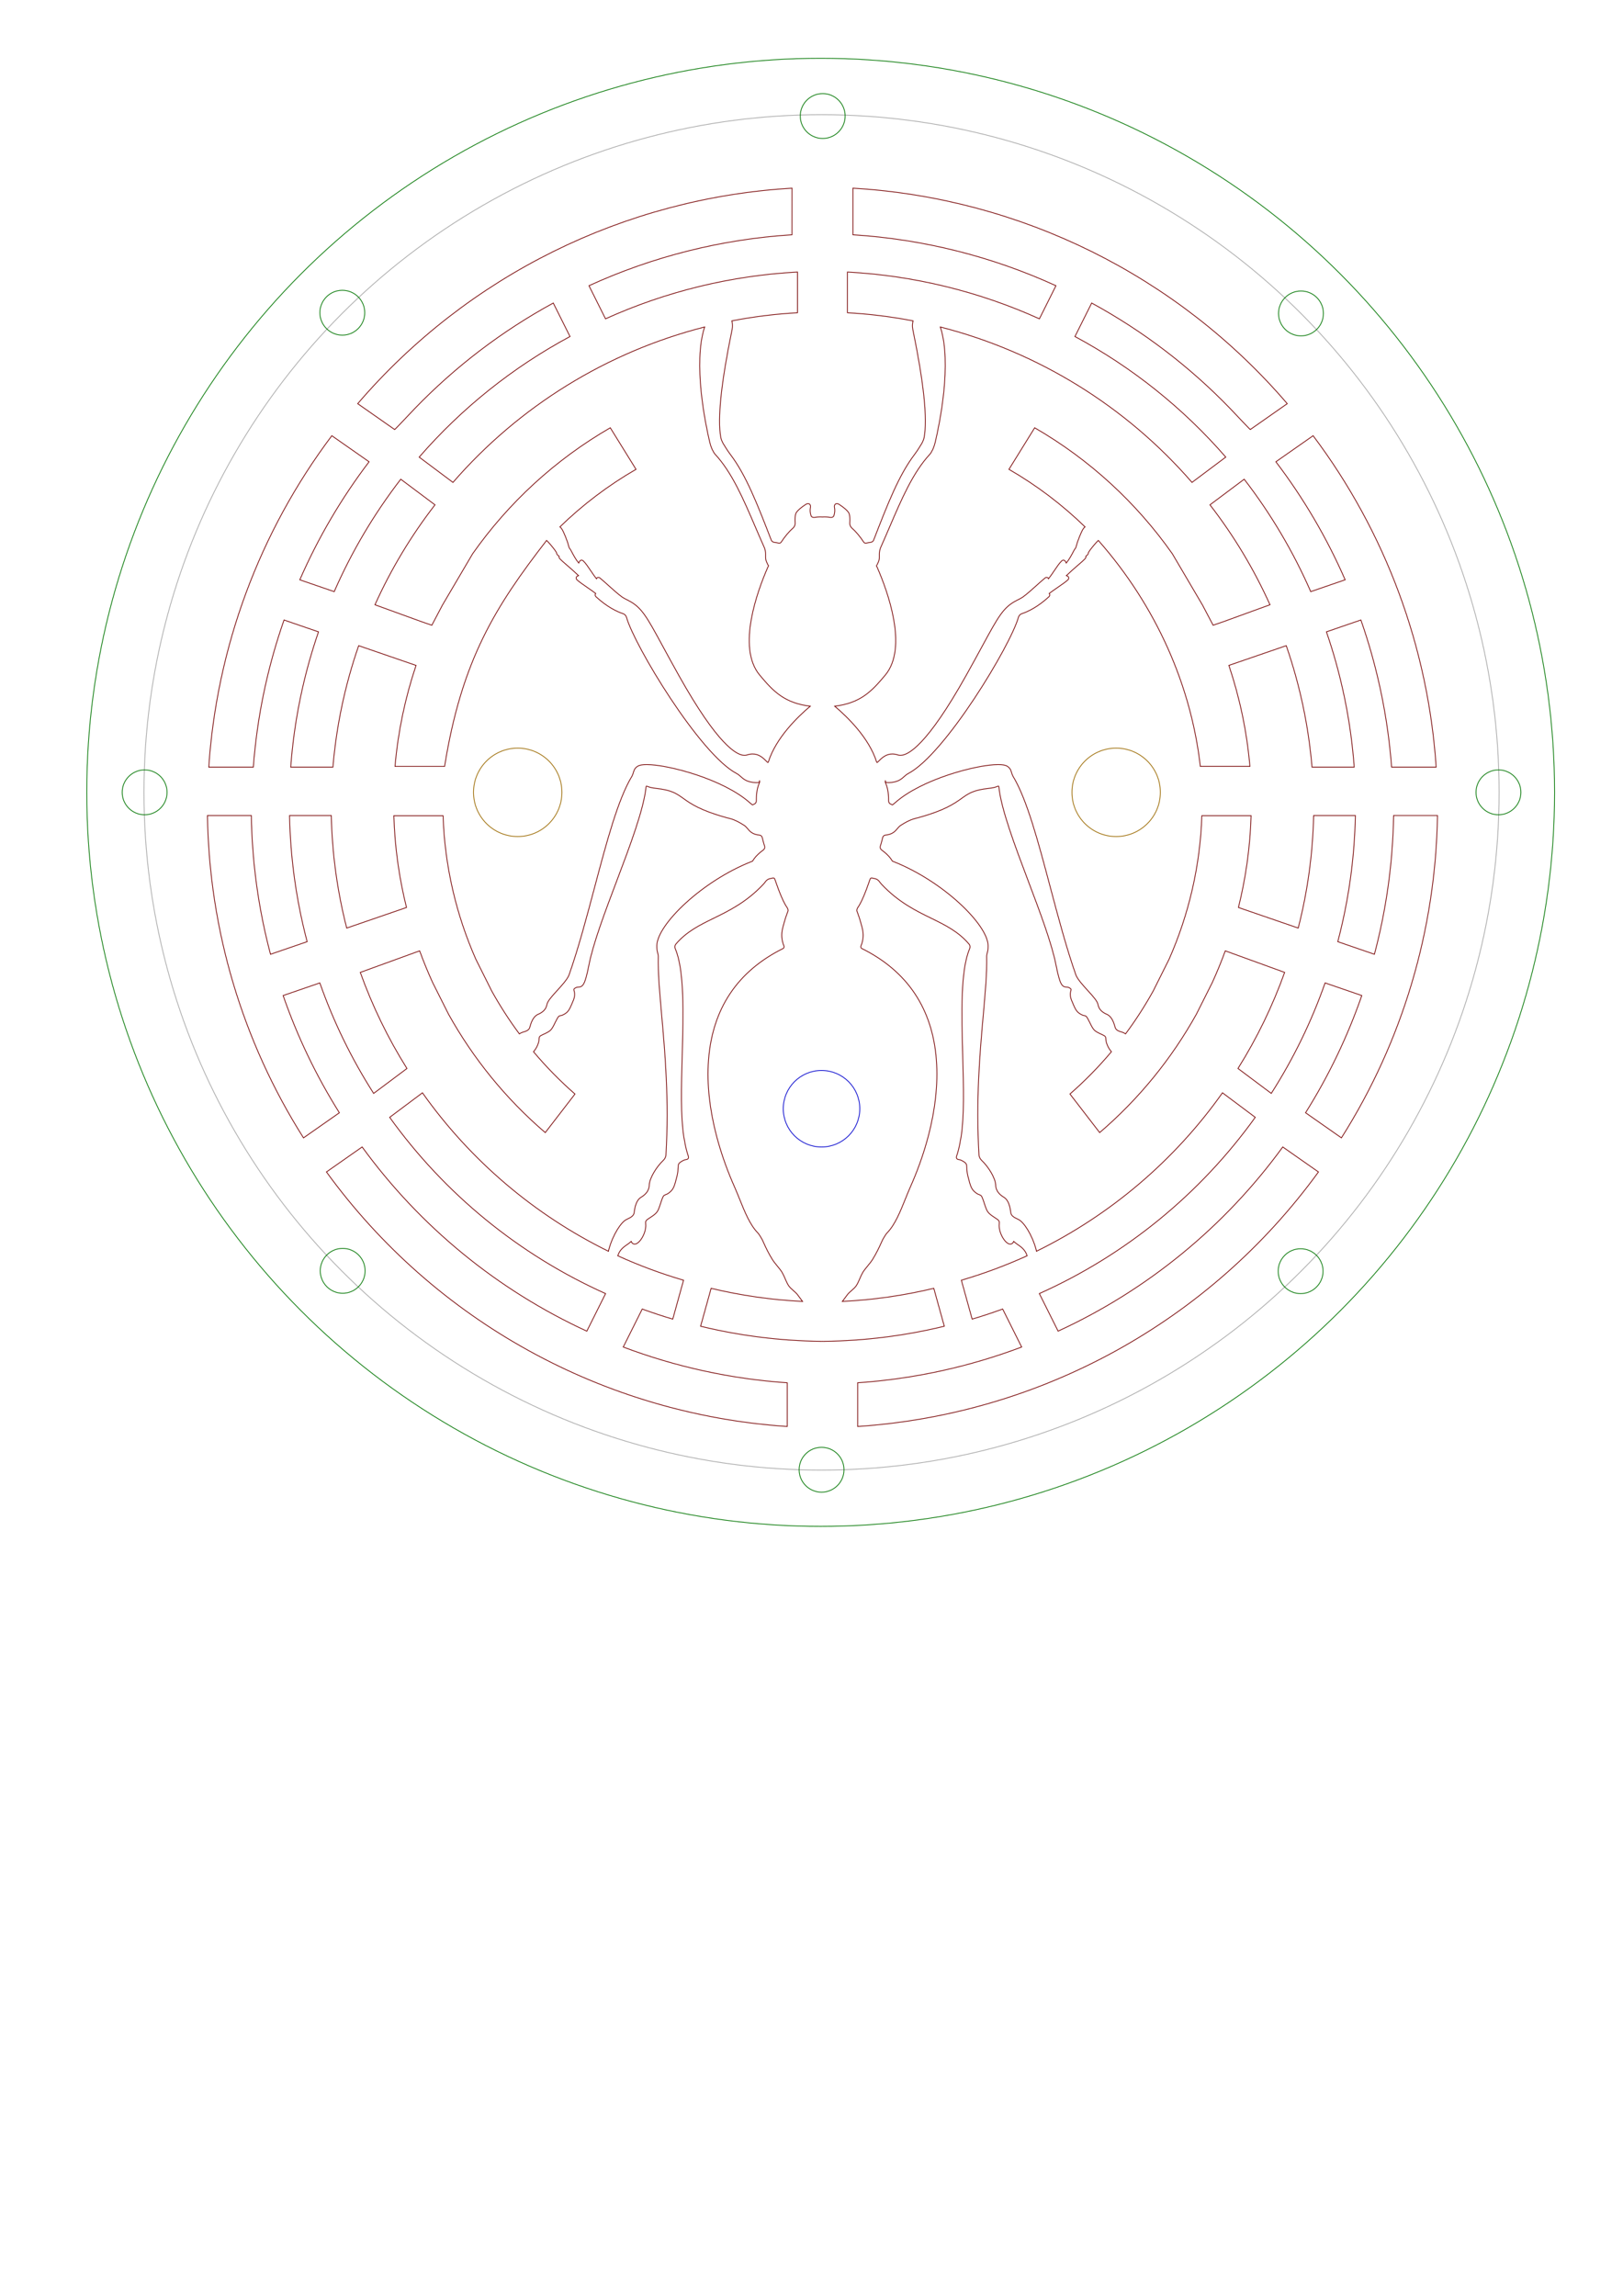 <?xml version="1.0" encoding="UTF-8" standalone="no"?>
<!-- Created with Inkscape (http://www.inkscape.org/) -->

<svg
   xmlns:dc="http://purl.org/dc/elements/1.1/"
   xmlns:cc="http://creativecommons.org/ns#"
   xmlns:rdf="http://www.w3.org/1999/02/22-rdf-syntax-ns#"
   xmlns:svg="http://www.w3.org/2000/svg"
   xmlns="http://www.w3.org/2000/svg"
   xmlns:sodipodi="http://sodipodi.sourceforge.net/DTD/sodipodi-0.dtd"
   xmlns:inkscape="http://www.inkscape.org/namespaces/inkscape"
   width="210mm"
   height="297mm"
   viewBox="0 0 210 297"
   version="1.1"
   id="svg5596"
   inkscape:version="0.92.0 r15299"
   sodipodi:docname="antNest3.svg">
  <defs
     id="defs5590" />
  <sodipodi:namedview
     id="base"
     pagecolor="#ffffff"
     bordercolor="#666666"
     borderopacity="1.0"
     inkscape:pageopacity="0.0"
     inkscape:pageshadow="2"
     inkscape:zoom="1"
     inkscape:cx="182.81936"
     inkscape:cy="661.99428"
     inkscape:document-units="mm"
     inkscape:current-layer="layer4"
     showgrid="false"
     inkscape:window-width="2560"
     inkscape:window-height="1377"
     inkscape:window-x="1912"
     inkscape:window-y="-8"
     inkscape:window-maximized="1"
     showguides="true"
     inkscape:guide-bbox="true">
    <sodipodi:guide
       position="173.14,194.492"
       orientation="0,1"
       id="guide5132"
       inkscape:locked="false" />
    <sodipodi:guide
       position="106.298,266.208"
       orientation="1,0"
       id="guide5134"
       inkscape:locked="false" />
    <sodipodi:guide
       position="106.453,194.654"
       orientation="-0.707,0.707"
       id="guide4512"
       inkscape:locked="false" />
    <sodipodi:guide
       position="106.535,194.245"
       orientation="0.707,0.707"
       id="guide4514"
       inkscape:locked="false" />
  </sodipodi:namedview>
  <g
     inkscape:groupmode="layer"
     id="layer3"
     inkscape:label="---">
    <circle
       style="display:inline;fill:none;fill-opacity:1;stroke:#000000;stroke-width:0.1;stroke-miterlimit:4;stroke-dasharray:none;stroke-dashoffset:0;stroke-opacity:0.347"
       id="path4504"
       r="87.671"
       cy="102.508"
       cx="106.298" />
  </g>
  <g
     inkscape:label="l2+l3"
     inkscape:groupmode="layer"
     id="layer1"
     style="display:inline">
    <circle
       style="fill:none;fill-opacity:1;stroke:#9b6900;stroke-width:0.1;stroke-miterlimit:4;stroke-dasharray:none;stroke-dashoffset:0;stroke-opacity:1"
       id="path6171"
       cx="66.987"
       cy="102.501"
       r="5.718" />
    <circle
       style="display:inline;fill:none;fill-opacity:1;stroke:#9b6900;stroke-width:0.1;stroke-miterlimit:4;stroke-dasharray:none;stroke-dashoffset:0;stroke-opacity:1"
       id="path6171-1"
       cx="144.419"
       cy="102.501"
       r="5.718" />
  </g>
  <g
     inkscape:groupmode="layer"
     id="layer5"
     inkscape:label="l3"
     style="display:inline">
    <circle
       style="display:inline;fill:none;fill-opacity:1;stroke:#0000cc;stroke-width:0.1;stroke-miterlimit:4;stroke-dasharray:none;stroke-dashoffset:0;stroke-opacity:1"
       id="path6171-1-6"
       cx="106.298"
       cy="143.431"
       r="4.95" />
  </g>
  <g
     inkscape:groupmode="layer"
     id="layer4"
     inkscape:label="l1+l2+l3"
     style="display:inline">
    <circle
       style="display:inline;fill:none;fill-opacity:1;stroke:#007500;stroke-width:0.1;stroke-miterlimit:4;stroke-dasharray:none;stroke-dashoffset:0;stroke-opacity:1"
       id="path5550"
       cx="106.185"
       cy="102.501"
       r="94.96" />
    <circle
       style="display:inline;fill:none;fill-opacity:1;stroke:#007500;stroke-width:0.1;stroke-miterlimit:4;stroke-dasharray:none;stroke-dashoffset:0;stroke-opacity:1"
       id="path5552"
       cx="106.449"
       cy="15.01"
       r="2.902" />
    <circle
       style="display:inline;fill:none;fill-opacity:1;stroke:#007500;stroke-width:0.1;stroke-miterlimit:4;stroke-dasharray:none;stroke-dashoffset:0;stroke-opacity:1"
       id="path5552-9"
       cx="106.301"
       cy="190.135"
       r="2.902" />
    <circle
       style="display:inline;fill:none;fill-opacity:1;stroke:#007500;stroke-width:0.1;stroke-miterlimit:4;stroke-dasharray:none;stroke-dashoffset:0;stroke-opacity:1"
       id="path5552-9-2"
       cx="193.885"
       cy="102.501"
       r="2.902" />
    <circle
       style="display:inline;fill:none;fill-opacity:1;stroke:#007500;stroke-width:0.1;stroke-miterlimit:4;stroke-dasharray:none;stroke-dashoffset:0;stroke-opacity:1"
       id="path5552-9-6"
       cx="18.712"
       cy="102.501"
       r="2.902" />
    <circle
       style="display:inline;fill:none;fill-opacity:1;stroke:#007500;stroke-width:0.1;stroke-miterlimit:4;stroke-dasharray:none;stroke-dashoffset:0;stroke-opacity:1"
       id="path5552-9-2-2"
       cx="168.333"
       cy="40.548"
       r="2.902" />
    <circle
       style="display:inline;fill:none;fill-opacity:1;stroke:#007500;stroke-width:0.1;stroke-miterlimit:4;stroke-dasharray:none;stroke-dashoffset:0;stroke-opacity:1"
       id="path5552-9-2-24"
       cx="168.286"
       cy="164.448"
       r="2.902" />
    <circle
       style="display:inline;fill:none;fill-opacity:1;stroke:#007500;stroke-width:0.1;stroke-miterlimit:4;stroke-dasharray:none;stroke-dashoffset:0;stroke-opacity:1"
       id="path5552-9-2-4"
       cx="44.34"
       cy="164.401"
       r="2.902" />
    <circle
       style="display:inline;fill:none;fill-opacity:1;stroke:#007500;stroke-width:0.1;stroke-miterlimit:4;stroke-dasharray:none;stroke-dashoffset:0;stroke-opacity:1"
       id="path5552-9-2-6"
       cx="44.293"
       cy="40.455"
       r="2.902" />
  </g>
  <g
     inkscape:groupmode="layer"
     id="layer2"
     inkscape:label="l2"
     style="display:inline">
    <path
       style="display:inline;fill:none;fill-opacity:1;stroke:#750000;stroke-width:0.1;stroke-miterlimit:4;stroke-dasharray:none;stroke-dashoffset:0;stroke-opacity:1"
       d="M 102.481,24.344 C 80.81,25.623 60.5,35.641 46.284,52.222 l 4.78,3.346 c -0.147,0.204 2.471,-2.576 2.623,-2.734 5.236,-5.418 11.27,-10.016 17.901,-13.631 l 2.165,4.332 c -7.396,3.974 -14.008,9.26 -19.514,15.6 l 4.371,3.272 c 8.555,-9.86 19.915,-16.875 32.563,-20.106 -1.532,4.684 0.096,12.519 0.665,14.929 0.06,0.257 0.197,0.673 0.319,0.925 0.143,0.297 0.264,0.496 0.367,0.606 2.177,2.341 3.646,5.764 5.201,9.387 0.379,0.883 0.764,1.779 1.165,2.675 0.094,0.21 0.175,0.574 0.176,0.795 l 5.3e-4,0.516 c 0,0.236 0.063,0.475 0.189,0.71 0.145,0.273 0.163,0.367 0.173,0.367 l 0.002,-5.3e-4 -0.093,0.195 c -1.305,2.986 -4.022,10.319 -1.06,13.904 1.81,2.18 3.251,3.644 6.559,4.05 -1.637,1.382 -4.448,4.107 -5.421,7.216 -0.018,0.057 -0.045,0.081 -0.097,0.052 l -0.131,-0.129 c -0.428,-0.427 -0.96,-0.958 -1.802,-0.958 -0.231,0 -0.473,0.042 -0.723,0.125 -0.102,0.035 -0.213,0.052 -0.329,0.052 -1.012,0 -3.461,-1.339 -8.486,-10.311 -0.849,-1.517 -1.534,-2.779 -2.109,-3.836 -2.098,-3.864 -2.732,-5.03 -4.47,-5.905 -0.218,-0.11 -0.583,-0.294 -0.78,-0.435 -0.53,-0.382 -1.146,-0.938 -1.744,-1.475 -0.404,-0.363 -0.796,-0.717 -1.147,-1.003 -0.093,-0.075 -0.289,-0.07 -0.368,0.021 -0.026,0.031 -0.044,0.063 -0.055,0.1 -0.249,-0.312 -0.492,-0.674 -0.73,-1.028 -0.343,-0.509 -0.666,-0.991 -0.99,-1.3 -0.043,-0.04 -0.138,-0.081 -0.197,-0.081 -0.206,0 -0.298,0.194 -0.377,0.376 -0.382,-0.459 -0.685,-1.034 -0.895,-1.432 -0.052,-0.099 -0.097,-0.187 -0.137,-0.257 -0.058,-0.103 -0.106,-0.163 -0.148,-0.214 -0.048,-0.058 -0.064,-0.079 -0.089,-0.181 -0.204,-0.845 -0.646,-1.806 -0.734,-1.991 -0.151,-0.319 -0.288,-0.506 -0.43,-0.604 2.931,-2.848 6.228,-5.357 9.846,-7.445 l -3.329,-5.375 c -7.152,4.134 -13.187,9.727 -17.809,16.293 l -3.906,6.641 -1.374,2.609 -1.279,-0.44 -6.079,-2.208 c 2.059,-4.571 4.657,-8.913 7.765,-12.926 l -4.428,-3.315 c -3.473,4.501 -6.357,9.389 -8.612,14.543 l -4.45,-1.531 c 2.357,-5.4 5.358,-10.53 8.962,-15.269 L 42.935,56.367 C 33.559,68.839 28.048,83.742 27.012,99.236 h 5.767 c 0.488,-6.522 1.833,-12.917 3.972,-19.029 l 4.459,1.533 c -1.938,5.624 -3.154,11.503 -3.594,17.496 h 5.462 c 0.45,-5.375 1.575,-10.651 3.332,-15.708 l 7.422,2.553 c -1.407,4.187 -2.332,8.567 -2.72,13.064 h 6.415 C 59.746,85.301 64.166,78.39 70.724,69.912 c 0.158,0.149 0.332,0.337 0.52,0.563 0.489,0.575 0.756,0.948 0.772,1.075 0.02,0.154 0.079,0.221 0.33,0.42 -0.004,0.011 -0.007,0.023 -0.01,0.035 -0.032,0.194 0.082,0.301 0.984,1.081 0.461,0.399 1.021,0.883 1.54,1.383 -0.141,0.045 -0.269,0.105 -0.307,0.248 -0.021,0.08 0.019,0.21 0.078,0.269 0.238,0.239 0.81,0.634 1.416,1.052 0.388,0.268 0.787,0.543 1.035,0.739 -0.039,0.043 -0.071,0.098 -0.077,0.173 -0.007,0.072 0.046,0.189 0.098,0.237 1.448,1.34 2.741,1.95 3.571,2.224 0.16,0.053 0.332,0.245 0.382,0.427 1.007,3.649 9.524,17.777 14.275,20.238 0.157,0.08 0.398,0.269 0.665,0.517 0.359,0.333 1.048,0.739 2.251,0.632 l 0.029,-0.228 h 5.3e-4 l 0.012,0.188 c 0,0 0.001,0.021 -0.019,0.068 -0.249,0.563 -0.413,1.178 -0.404,2.345 8e-4,0.176 -0.111,0.344 -0.217,0.398 -0.164,0.085 -0.246,0.119 -0.284,0.133 -0.064,-0.043 -0.195,-0.145 -0.359,-0.291 -3.442,-3.057 -10.582,-4.928 -13.324,-4.928 -0.559,0 -0.943,0.07 -1.174,0.215 -0.188,0.119 -0.328,0.264 -0.413,0.43 -0.064,0.124 -0.113,0.28 -0.159,0.43 -0.047,0.152 -0.094,0.308 -0.15,0.4 -1.816,2.971 -3.289,8.524 -4.849,14.402 -1.039,3.915 -2.114,7.962 -3.33,11.396 -0.255,0.575 -0.931,1.318 -1.527,1.971 -0.667,0.732 -1.242,1.363 -1.318,1.817 -0.095,0.552 -0.478,0.972 -1.138,1.249 -0.616,0.261 -0.897,1.028 -1.072,1.667 -0.105,0.392 -0.411,0.5 -0.99,0.673 -0.107,0.033 -0.23,0.104 -0.36,0.191 -1.314,-1.764 -2.501,-3.614 -3.568,-5.528 l -2.061,-4.122 c -2.566,-5.803 -4.034,-12.1 -4.245,-18.576 H 50.958 c 0.119,4.04 0.679,8.017 1.637,11.875 l -7.735,2.661 c -1.214,-4.741 -1.889,-9.624 -1.993,-14.557 h -5.403 c 0.107,5.536 0.878,11.013 2.277,16.318 l -4.74,1.63 c -1.547,-5.833 -2.388,-11.859 -2.48,-17.949 h -5.679 c 0.224,14.772 4.52,29.204 12.428,41.699 l 4.64,-3.248 c -3.005,-4.785 -5.439,-9.874 -7.276,-15.163 l 4.749,-1.633 c 1.757,4.993 4.087,9.791 6.963,14.293 l 4.308,-3.224 c -2.466,-3.932 -4.484,-8.101 -6.036,-12.43 l 7.68,-2.789 c 0.5,1.38 1.061,2.737 1.667,4.073 l 2.068,4.118 c 3.199,5.748 7.415,10.949 12.517,15.322 l 3.845,-4.991 c -1.939,-1.694 -3.73,-3.524 -5.365,-5.469 0.385,-0.445 0.709,-1.087 0.724,-1.683 0.007,-0.304 0.111,-0.364 0.557,-0.568 0.096,-0.044 0.201,-0.092 0.314,-0.149 0.708,-0.353 0.775,-0.491 1.304,-1.57 0.315,-0.647 0.406,-0.665 0.571,-0.698 0.105,-0.021 0.251,-0.048 0.44,-0.15 0.606,-0.324 0.746,-0.618 1.235,-1.805 0.271,-0.657 0.17,-1.032 0.103,-1.279 -0.054,-0.197 -0.057,-0.21 0.175,-0.357 0.14,-0.089 0.248,-0.095 0.372,-0.102 0.604,-0.034 0.862,-0.276 1.376,-2.866 0.559,-2.838 2.098,-6.91 3.587,-10.847 1.726,-4.566 3.509,-9.289 3.806,-12.192 0.01,-0.095 0.045,-0.095 0.061,-0.095 0.015,0 0.039,0.003 0.076,0.018 0.063,0.027 0.13,0.052 0.199,0.077 0.29,0.105 0.743,0.173 0.963,0.196 2,0.21 2.631,0.661 3.503,1.284 0.976,0.698 2.19,1.565 5.673,2.525 0.902,0.173 1.604,0.584 2.245,0.99 0.157,0.1 0.359,0.34 0.507,0.515 l 0.072,0.085 c 0.223,0.26 0.64,0.582 1.358,0.642 0.169,0.015 0.328,0.136 0.361,0.277 0.113,0.472 0.233,0.875 0.33,1.198 0.043,0.144 -0.035,0.349 -0.171,0.446 -0.475,0.342 -0.911,0.752 -1.166,1.097 -0.071,0.096 -0.132,0.191 -0.181,0.269 -0.021,0.034 -0.041,0.065 -0.057,0.088 -0.012,0.004 -0.026,0.008 -0.039,0.014 -6.505,2.537 -12.318,8.219 -12.339,10.919 0,0.212 0.007,0.396 0.025,0.547 0.014,0.107 0.044,0.233 0.075,0.364 0.04,0.168 0.086,0.359 0.082,0.486 -0.048,2.092 0.179,4.635 0.441,7.578 0.435,4.891 0.975,10.978 0.551,18.152 -0.01,0.184 -0.152,0.464 -0.309,0.614 -0.994,0.944 -1.825,2.396 -1.849,3.239 -0.015,0.629 -0.367,1.153 -1.045,1.559 -0.629,0.371 -0.812,1.244 -0.902,1.964 -0.058,0.457 -0.394,0.636 -0.985,0.912 -0.684,0.318 -1.764,1.917 -2.313,3.946 -0.015,0.054 -0.024,0.112 -0.032,0.171 -9.608,-4.717 -17.882,-11.764 -24.068,-20.498 l -4.24,3.173 c 7.135,9.934 16.774,17.801 27.936,22.802 l -2.427,4.858 C 64.357,166.88 54.349,158.676 46.858,148.378 l -4.618,3.233 c 14.05,19.354 35.936,31.353 59.62,32.927 v -5.652 c -7.252,-0.496 -14.401,-2.052 -21.217,-4.626 l 2.456,-4.915 c 1.303,0.474 2.62,0.91 3.949,1.305 l 1.395,-5.032 c -2.908,-0.852 -5.752,-1.91 -8.511,-3.164 0.253,-0.776 0.756,-1.131 1.21,-1.445 0.19,-0.132 0.373,-0.259 0.53,-0.41 0.117,0.304 0.342,0.344 0.447,0.344 0.206,0 0.424,-0.13 0.65,-0.384 0.458,-0.517 0.872,-1.466 0.775,-2.28 -0.039,-0.347 0.068,-0.431 0.529,-0.729 0.097,-0.062 0.203,-0.132 0.318,-0.212 0.711,-0.497 0.761,-0.656 1.163,-1.901 0.249,-0.771 0.35,-0.806 0.531,-0.87 0.11,-0.039 0.259,-0.091 0.446,-0.23 0.609,-0.453 0.714,-0.791 1.059,-2.149 0.127,-0.5 0.14,-0.861 0.149,-1.124 0.018,-0.458 0.021,-0.581 0.593,-0.897 0.234,-0.129 0.375,-0.151 0.46,-0.163 0.076,-0.011 0.19,-0.028 0.259,-0.14 0.072,-0.119 0.036,-0.227 -0.024,-0.405 -0.092,-0.271 -0.308,-0.906 -0.544,-2.383 -0.428,-2.653 -0.324,-6.492 -0.213,-10.556 0.147,-5.419 0.3,-11.022 -0.904,-13.801 -0.072,-0.168 -0.049,-0.422 0.051,-0.542 1.382,-1.652 3.112,-2.499 4.944,-3.395 1.983,-0.97 4.23,-2.071 6.405,-4.382 0.121,-0.131 0.222,-0.258 0.306,-0.379 0.11,-0.16 0.35,-0.316 0.535,-0.348 0.113,-0.02 0.229,-0.044 0.345,-0.077 0.031,-0.01 0.062,-0.015 0.092,-0.015 0.059,0 0.164,0.017 0.204,0.135 0.628,1.843 1.159,3.076 1.578,3.665 0.102,0.144 0.188,0.351 0.127,0.506 -0.171,0.427 -0.428,1.154 -0.684,2.193 -0.201,0.783 -0.148,1.513 0.166,2.297 0.052,0.129 0.004,0.272 -0.113,0.33 -5.886,2.924 -9.131,7.765 -9.643,14.391 -0.509,6.593 1.871,13.096 3.335,16.386 0.238,0.535 0.462,1.091 0.686,1.647 0.66,1.638 1.342,3.331 2.34,4.348 0.121,0.125 0.307,0.4 0.51,0.754 0.091,0.158 0.18,0.358 0.29,0.604 0.232,0.513 0.548,1.215 1.135,2.163 0.097,0.163 0.35,0.474 0.618,0.803 0.22,0.271 0.448,0.55 0.518,0.664 0.247,0.407 0.372,0.703 0.495,0.99 0.117,0.275 0.227,0.535 0.426,0.856 0.135,0.217 0.406,0.455 0.668,0.685 0.176,0.155 0.358,0.314 0.431,0.413 0.279,0.385 0.504,0.682 0.711,0.951 -3.988,-0.195 -7.948,-0.763 -11.83,-1.694 l -1.36,4.904 c 5.087,1.235 10.297,1.888 15.53,1.949 v 0.006 c 0.079,-2.7e-4 0.157,-0.002 0.236,-0.003 0.079,5.3e-4 0.157,0.003 0.236,0.003 v -0.006 c 5.233,-0.061 10.443,-0.714 15.53,-1.949 l -1.36,-4.904 c -3.882,0.932 -7.842,1.499 -11.83,1.694 0.207,-0.269 0.432,-0.566 0.711,-0.951 0.073,-0.099 0.255,-0.258 0.431,-0.413 0.262,-0.23 0.533,-0.468 0.668,-0.685 0.199,-0.321 0.309,-0.581 0.426,-0.856 0.122,-0.287 0.248,-0.583 0.495,-0.99 0.071,-0.114 0.298,-0.393 0.518,-0.664 0.267,-0.329 0.521,-0.64 0.618,-0.803 0.587,-0.948 0.903,-1.65 1.135,-2.163 0.111,-0.246 0.199,-0.445 0.29,-0.604 0.203,-0.354 0.389,-0.629 0.51,-0.754 0.997,-1.017 1.68,-2.709 2.34,-4.348 0.223,-0.556 0.448,-1.113 0.686,-1.647 1.464,-3.289 3.844,-9.792 3.335,-16.386 -0.512,-6.626 -3.757,-11.467 -9.643,-14.391 -0.117,-0.058 -0.165,-0.201 -0.113,-0.33 0.315,-0.783 0.367,-1.513 0.166,-2.297 -0.255,-1.038 -0.512,-1.765 -0.684,-2.193 -0.061,-0.155 0.025,-0.362 0.127,-0.506 0.419,-0.588 0.95,-1.822 1.578,-3.665 0.04,-0.117 0.145,-0.135 0.204,-0.135 0.031,0 0.062,0.005 0.092,0.015 0.117,0.034 0.232,0.058 0.345,0.077 0.184,0.032 0.425,0.188 0.535,0.348 0.084,0.121 0.185,0.248 0.306,0.379 2.174,2.311 4.422,3.412 6.405,4.382 1.832,0.896 3.562,1.743 4.944,3.395 0.101,0.12 0.124,0.373 0.051,0.542 -1.204,2.779 -1.051,8.382 -0.904,13.801 0.111,4.064 0.215,7.903 -0.213,10.556 -0.236,1.477 -0.452,2.112 -0.544,2.383 -0.06,0.178 -0.097,0.286 -0.024,0.405 0.069,0.112 0.184,0.129 0.259,0.14 0.086,0.012 0.227,0.033 0.46,0.163 0.572,0.316 0.575,0.438 0.593,0.897 0.009,0.262 0.023,0.624 0.149,1.124 0.345,1.358 0.45,1.695 1.059,2.149 0.187,0.139 0.337,0.191 0.446,0.23 0.182,0.065 0.283,0.099 0.531,0.87 0.402,1.245 0.453,1.404 1.163,1.901 0.115,0.08 0.222,0.15 0.318,0.212 0.461,0.298 0.568,0.382 0.529,0.729 -0.098,0.814 0.317,1.763 0.775,2.28 0.226,0.255 0.444,0.384 0.65,0.384 0.105,0 0.33,-0.04 0.447,-0.344 0.156,0.152 0.34,0.278 0.53,0.41 0.454,0.314 0.957,0.669 1.21,1.445 -2.759,1.255 -5.602,2.312 -8.511,3.164 l 1.395,5.032 c 1.329,-0.395 2.646,-0.831 3.949,-1.305 l 2.456,4.915 c -6.817,2.574 -13.966,4.13 -21.217,4.626 v 5.652 c 23.685,-1.574 45.57,-13.573 59.62,-32.927 l -4.618,-3.233 c -7.491,10.298 -17.5,18.502 -29.068,23.826 l -2.427,-4.858 c 11.162,-5 20.801,-12.868 27.936,-22.802 l -4.24,-3.173 c -6.186,8.734 -14.46,15.781 -24.068,20.498 -0.007,-0.059 -0.017,-0.117 -0.032,-0.171 -0.548,-2.029 -1.629,-3.628 -2.313,-3.946 -0.591,-0.276 -0.927,-0.454 -0.985,-0.912 -0.09,-0.72 -0.274,-1.593 -0.902,-1.964 -0.678,-0.406 -1.031,-0.93 -1.045,-1.559 -0.024,-0.843 -0.855,-2.295 -1.849,-3.239 -0.157,-0.15 -0.299,-0.43 -0.309,-0.614 -0.425,-7.174 0.116,-13.261 0.551,-18.152 0.262,-2.944 0.488,-5.487 0.441,-7.578 -0.004,-0.128 0.043,-0.318 0.083,-0.486 0.031,-0.131 0.06,-0.257 0.074,-0.364 0.018,-0.151 0.025,-0.335 0.025,-0.547 -0.021,-2.701 -5.834,-8.382 -12.339,-10.919 -0.013,-0.006 -0.027,-0.01 -0.039,-0.014 -0.017,-0.023 -0.036,-0.054 -0.057,-0.088 -0.049,-0.078 -0.11,-0.173 -0.181,-0.269 -0.255,-0.345 -0.691,-0.755 -1.166,-1.097 -0.136,-0.097 -0.214,-0.301 -0.171,-0.446 0.097,-0.323 0.217,-0.726 0.33,-1.198 0.034,-0.141 0.193,-0.262 0.361,-0.277 0.718,-0.06 1.135,-0.383 1.358,-0.642 l 0.072,-0.085 c 0.148,-0.175 0.35,-0.416 0.507,-0.515 0.641,-0.406 1.343,-0.817 2.245,-0.99 3.483,-0.96 4.697,-1.827 5.673,-2.525 0.873,-0.623 1.503,-1.073 3.503,-1.284 0.221,-0.022 0.674,-0.091 0.963,-0.196 0.069,-0.025 0.136,-0.05 0.199,-0.077 0.037,-0.015 0.061,-0.018 0.076,-0.018 0.017,0 0.051,1.8e-4 0.061,0.095 0.297,2.903 2.081,7.626 3.806,12.192 1.489,3.937 3.028,8.01 3.587,10.847 0.514,2.59 0.771,2.832 1.376,2.866 0.124,0.006 0.232,0.013 0.372,0.102 0.232,0.147 0.229,0.159 0.175,0.357 -0.067,0.247 -0.168,0.622 0.103,1.279 0.489,1.186 0.628,1.48 1.235,1.805 0.189,0.102 0.334,0.13 0.44,0.15 0.165,0.033 0.256,0.05 0.571,0.698 0.529,1.079 0.597,1.218 1.304,1.57 0.113,0.057 0.218,0.106 0.314,0.149 0.445,0.205 0.55,0.265 0.557,0.568 0.015,0.596 0.339,1.237 0.724,1.683 -1.635,1.945 -3.426,3.775 -5.365,5.469 l 3.845,4.991 c 5.101,-4.373 9.317,-9.574 12.517,-15.322 l 2.068,-4.118 c 0.606,-1.336 1.166,-2.693 1.667,-4.073 l 7.68,2.789 c -1.552,4.329 -3.57,8.498 -6.036,12.43 l 4.308,3.224 c 2.876,-4.502 5.206,-9.3 6.963,-14.293 l 4.749,1.633 c -1.837,5.289 -4.271,10.378 -7.276,15.163 l 4.64,3.248 c 7.908,-12.496 12.203,-26.927 12.428,-41.699 h -5.679 c -0.092,6.09 -0.933,12.115 -2.48,17.949 l -4.74,-1.63 c 1.399,-5.305 2.17,-10.782 2.277,-16.318 h -5.403 c -0.104,4.934 -0.779,9.817 -1.993,14.557 l -7.735,-2.661 c 0.958,-3.858 1.518,-7.835 1.637,-11.875 h -6.371 c -0.211,6.476 -1.679,12.773 -4.245,18.576 l -2.061,4.122 c -1.067,1.914 -2.253,3.764 -3.568,5.528 -0.13,-0.087 -0.253,-0.158 -0.36,-0.191 -0.578,-0.173 -0.884,-0.281 -0.99,-0.673 -0.175,-0.639 -0.456,-1.406 -1.072,-1.667 -0.66,-0.277 -1.043,-0.696 -1.138,-1.248 -0.076,-0.454 -0.651,-1.085 -1.318,-1.817 -0.596,-0.654 -1.271,-1.396 -1.527,-1.971 -1.216,-3.434 -2.291,-7.481 -3.33,-11.396 -1.56,-5.878 -3.033,-11.431 -4.849,-14.402 -0.056,-0.092 -0.103,-0.248 -0.15,-0.4 -0.046,-0.151 -0.095,-0.307 -0.159,-0.43 -0.086,-0.166 -0.225,-0.311 -0.413,-0.43 -0.231,-0.145 -0.615,-0.215 -1.174,-0.215 -2.742,10e-6 -9.882,1.871 -13.324,4.928 -0.164,0.146 -0.295,0.248 -0.359,0.291 -0.037,-0.014 -0.12,-0.048 -0.284,-0.133 -0.105,-0.054 -0.217,-0.222 -0.217,-0.398 0.009,-1.167 -0.155,-1.782 -0.404,-2.345 -0.02,-0.048 -0.019,-0.068 -0.019,-0.068 l 0.012,-0.188 h 5.3e-4 l 0.029,0.228 c 1.203,0.107 1.892,-0.299 2.251,-0.632 0.266,-0.248 0.508,-0.437 0.665,-0.517 4.75,-2.461 13.268,-16.589 14.275,-20.238 0.05,-0.183 0.222,-0.374 0.382,-0.427 0.83,-0.275 2.123,-0.884 3.571,-2.224 0.052,-0.048 0.105,-0.165 0.098,-0.237 -0.006,-0.076 -0.038,-0.13 -0.077,-0.173 0.248,-0.196 0.647,-0.471 1.035,-0.739 0.606,-0.418 1.178,-0.812 1.416,-1.052 0.059,-0.059 0.098,-0.189 0.077,-0.269 -0.038,-0.142 -0.167,-0.203 -0.307,-0.248 0.519,-0.5 1.079,-0.984 1.54,-1.383 0.902,-0.78 1.016,-0.887 0.984,-1.081 -0.003,-0.012 -0.006,-0.024 -0.01,-0.035 0.251,-0.198 0.311,-0.266 0.33,-0.42 0.016,-0.128 0.283,-0.5 0.772,-1.075 0.188,-0.226 0.362,-0.415 0.52,-0.563 7.528,8.54 12.021,18.838 13.199,29.233 h 6.415 c -0.388,-4.498 -1.313,-8.878 -2.72,-13.064 l 7.422,-2.553 c 1.757,5.057 2.882,10.333 3.332,15.708 h 5.462 c -0.44,-5.993 -1.656,-11.872 -3.594,-17.496 l 4.459,-1.533 c 2.138,6.112 3.484,12.507 3.972,19.029 h 5.767 C 184.791,83.742 179.28,68.839 169.904,56.367 l -4.818,3.371 c 3.604,4.739 6.605,9.868 8.962,15.269 l -4.45,1.531 c -2.255,-5.154 -5.138,-10.041 -8.612,-14.543 l -4.428,3.315 c 3.108,4.013 5.706,8.355 7.765,12.926 l -6.079,2.208 -1.279,0.44 -1.374,-2.609 -3.906,-6.641 C 147.065,65.068 141.03,59.475 133.878,55.341 l -3.329,5.375 c 3.618,2.088 6.915,4.597 9.846,7.445 -0.142,0.098 -0.279,0.286 -0.43,0.604 -0.087,0.185 -0.53,1.146 -0.734,1.991 -0.025,0.102 -0.042,0.123 -0.089,0.181 -0.042,0.051 -0.09,0.111 -0.148,0.214 -0.04,0.071 -0.085,0.159 -0.137,0.257 -0.21,0.398 -0.513,0.973 -0.895,1.432 -0.079,-0.182 -0.171,-0.376 -0.377,-0.376 -0.059,0 -0.154,0.041 -0.197,0.081 -0.323,0.309 -0.647,0.791 -0.99,1.3 -0.238,0.354 -0.481,0.716 -0.73,1.028 -0.011,-0.036 -0.029,-0.069 -0.055,-0.1 -0.079,-0.091 -0.275,-0.096 -0.368,-0.021 -0.351,0.286 -0.742,0.64 -1.147,1.003 -0.598,0.537 -1.214,1.093 -1.744,1.475 -0.197,0.14 -0.562,0.325 -0.78,0.435 -1.738,0.874 -2.372,2.041 -4.47,5.905 -0.575,1.057 -1.26,2.319 -2.109,3.836 -5.025,8.972 -7.473,10.311 -8.486,10.311 -0.115,0 -0.227,-0.017 -0.329,-0.052 -0.249,-0.083 -0.492,-0.125 -0.723,-0.125 -0.842,0 -1.374,0.531 -1.802,0.958 l -0.131,0.129 c -0.052,0.029 -0.079,0.005 -0.097,-0.052 -0.973,-3.109 -3.784,-5.834 -5.421,-7.216 3.308,-0.406 4.748,-1.87 6.559,-4.05 2.961,-3.585 0.244,-10.918 -1.06,-13.904 l -0.093,-0.195 0.002,5.29e-4 c 0.009,0 0.027,-0.095 0.173,-0.367 0.126,-0.235 0.189,-0.474 0.189,-0.71 l 5.3e-4,-0.516 c 7.9e-4,-0.22 0.082,-0.584 0.176,-0.795 0.401,-0.896 0.786,-1.792 1.165,-2.675 1.555,-3.623 3.023,-7.046 5.201,-9.387 0.103,-0.11 0.224,-0.308 0.367,-0.606 0.122,-0.252 0.258,-0.668 0.319,-0.925 0.569,-2.41 2.196,-10.245 0.665,-14.929 12.648,3.231 24.008,10.246 32.563,20.106 L 158.601,59.134 C 153.096,52.794 146.484,47.508 139.088,43.534 l 2.165,-4.332 c 6.631,3.614 12.665,8.213 17.901,13.631 0.153,0.158 2.77,2.938 2.623,2.734 l 4.78,-3.346 C 152.34,35.641 132.03,25.623 110.359,24.344 v 6.027 c 9.073,0.573 17.979,2.8 26.269,6.592 l -2.139,4.281 c -7.832,-3.541 -16.255,-5.594 -24.839,-6.052 v 5.266 c 2.851,0.161 5.688,0.511 8.493,1.05 -0.097,0.347 -0.117,0.716 -0.043,1.065 1.433,6.93 1.926,11.654 1.469,14.041 -0.044,0.227 -0.197,0.585 -0.313,0.778 -0.25,0.415 -0.613,0.995 -0.918,1.394 -2.037,2.681 -3.48,6.402 -5.307,11.113 -0.054,0.138 -0.248,0.262 -0.432,0.274 -0.152,0.01 -0.293,0.033 -0.422,0.069 -0.179,0.051 -0.333,0.021 -0.402,-0.084 -0.502,-0.765 -1.017,-1.378 -1.576,-1.871 -0.144,-0.127 -0.256,-0.389 -0.245,-0.572 0.034,-0.544 0.013,-0.946 -0.06,-1.198 -0.033,-0.118 -0.133,-0.48 -1.306,-1.26 -0.227,-0.15 -0.426,-0.137 -0.543,0.004 -0.08,0.097 -0.101,0.236 -0.064,0.426 0.047,0.244 0.068,0.63 -0.105,1.073 -0.043,0.115 -0.242,0.2 -0.408,0.175 -0.341,-0.056 -0.7,-0.086 -1.05,-0.059 -0.35,-0.027 -0.708,0.003 -1.049,0.059 -0.166,0.025 -0.365,-0.059 -0.408,-0.175 -0.173,-0.443 -0.152,-0.829 -0.105,-1.073 0.037,-0.19 0.016,-0.33 -0.064,-0.426 -0.116,-0.141 -0.315,-0.154 -0.543,-0.004 -1.173,0.78 -1.273,1.143 -1.306,1.26 -0.072,0.252 -0.093,0.654 -0.06,1.198 0.011,0.183 -0.101,0.445 -0.245,0.572 -0.559,0.493 -1.074,1.107 -1.576,1.871 -0.069,0.105 -0.223,0.136 -0.402,0.084 -0.128,-0.036 -0.27,-0.059 -0.422,-0.069 -0.184,-0.012 -0.378,-0.137 -0.432,-0.274 -1.826,-4.711 -3.27,-8.432 -5.307,-11.113 -0.305,-0.399 -0.669,-0.979 -0.918,-1.394 -0.116,-0.193 -0.269,-0.551 -0.313,-0.778 -0.457,-2.387 0.036,-7.111 1.469,-14.041 0.073,-0.348 0.053,-0.717 -0.043,-1.065 2.804,-0.539 5.642,-0.889 8.493,-1.05 v -5.266 c -8.583,0.458 -17.007,2.511 -24.839,6.052 l -2.139,-4.281 c 8.29,-3.792 17.196,-6.019 26.269,-6.592 z"
       id="path5230-8-5-3"
       inkscape:connector-curvature="0"
       sodipodi:nodetypes="cccccccccccccccccccccccccscsccccccccccscccccccccccccccccccccccccccccccccccccccccccccccccccccccccccccccccccccccccccccccccccccccccccccccccccccccccccsccccccccccccccccccccccccccccccccccccccccccccsccccccccccccccccccccccscccccccccccccccccccccccccccccccccccccccccccccccccsccccccccccccccccccccccsccccccccccccccccccccccccccccccccccccccccccccscccccccccccccccccccccccccccccccccccccccccccccccccccccccccccccccccccccccccccccccccccccccccccccccccccccccccccsccccccccccscsccccccccccccccccccccccccccccccccccccccccccccccccccccccccccccccccccccccc" />
  </g>
</svg>
